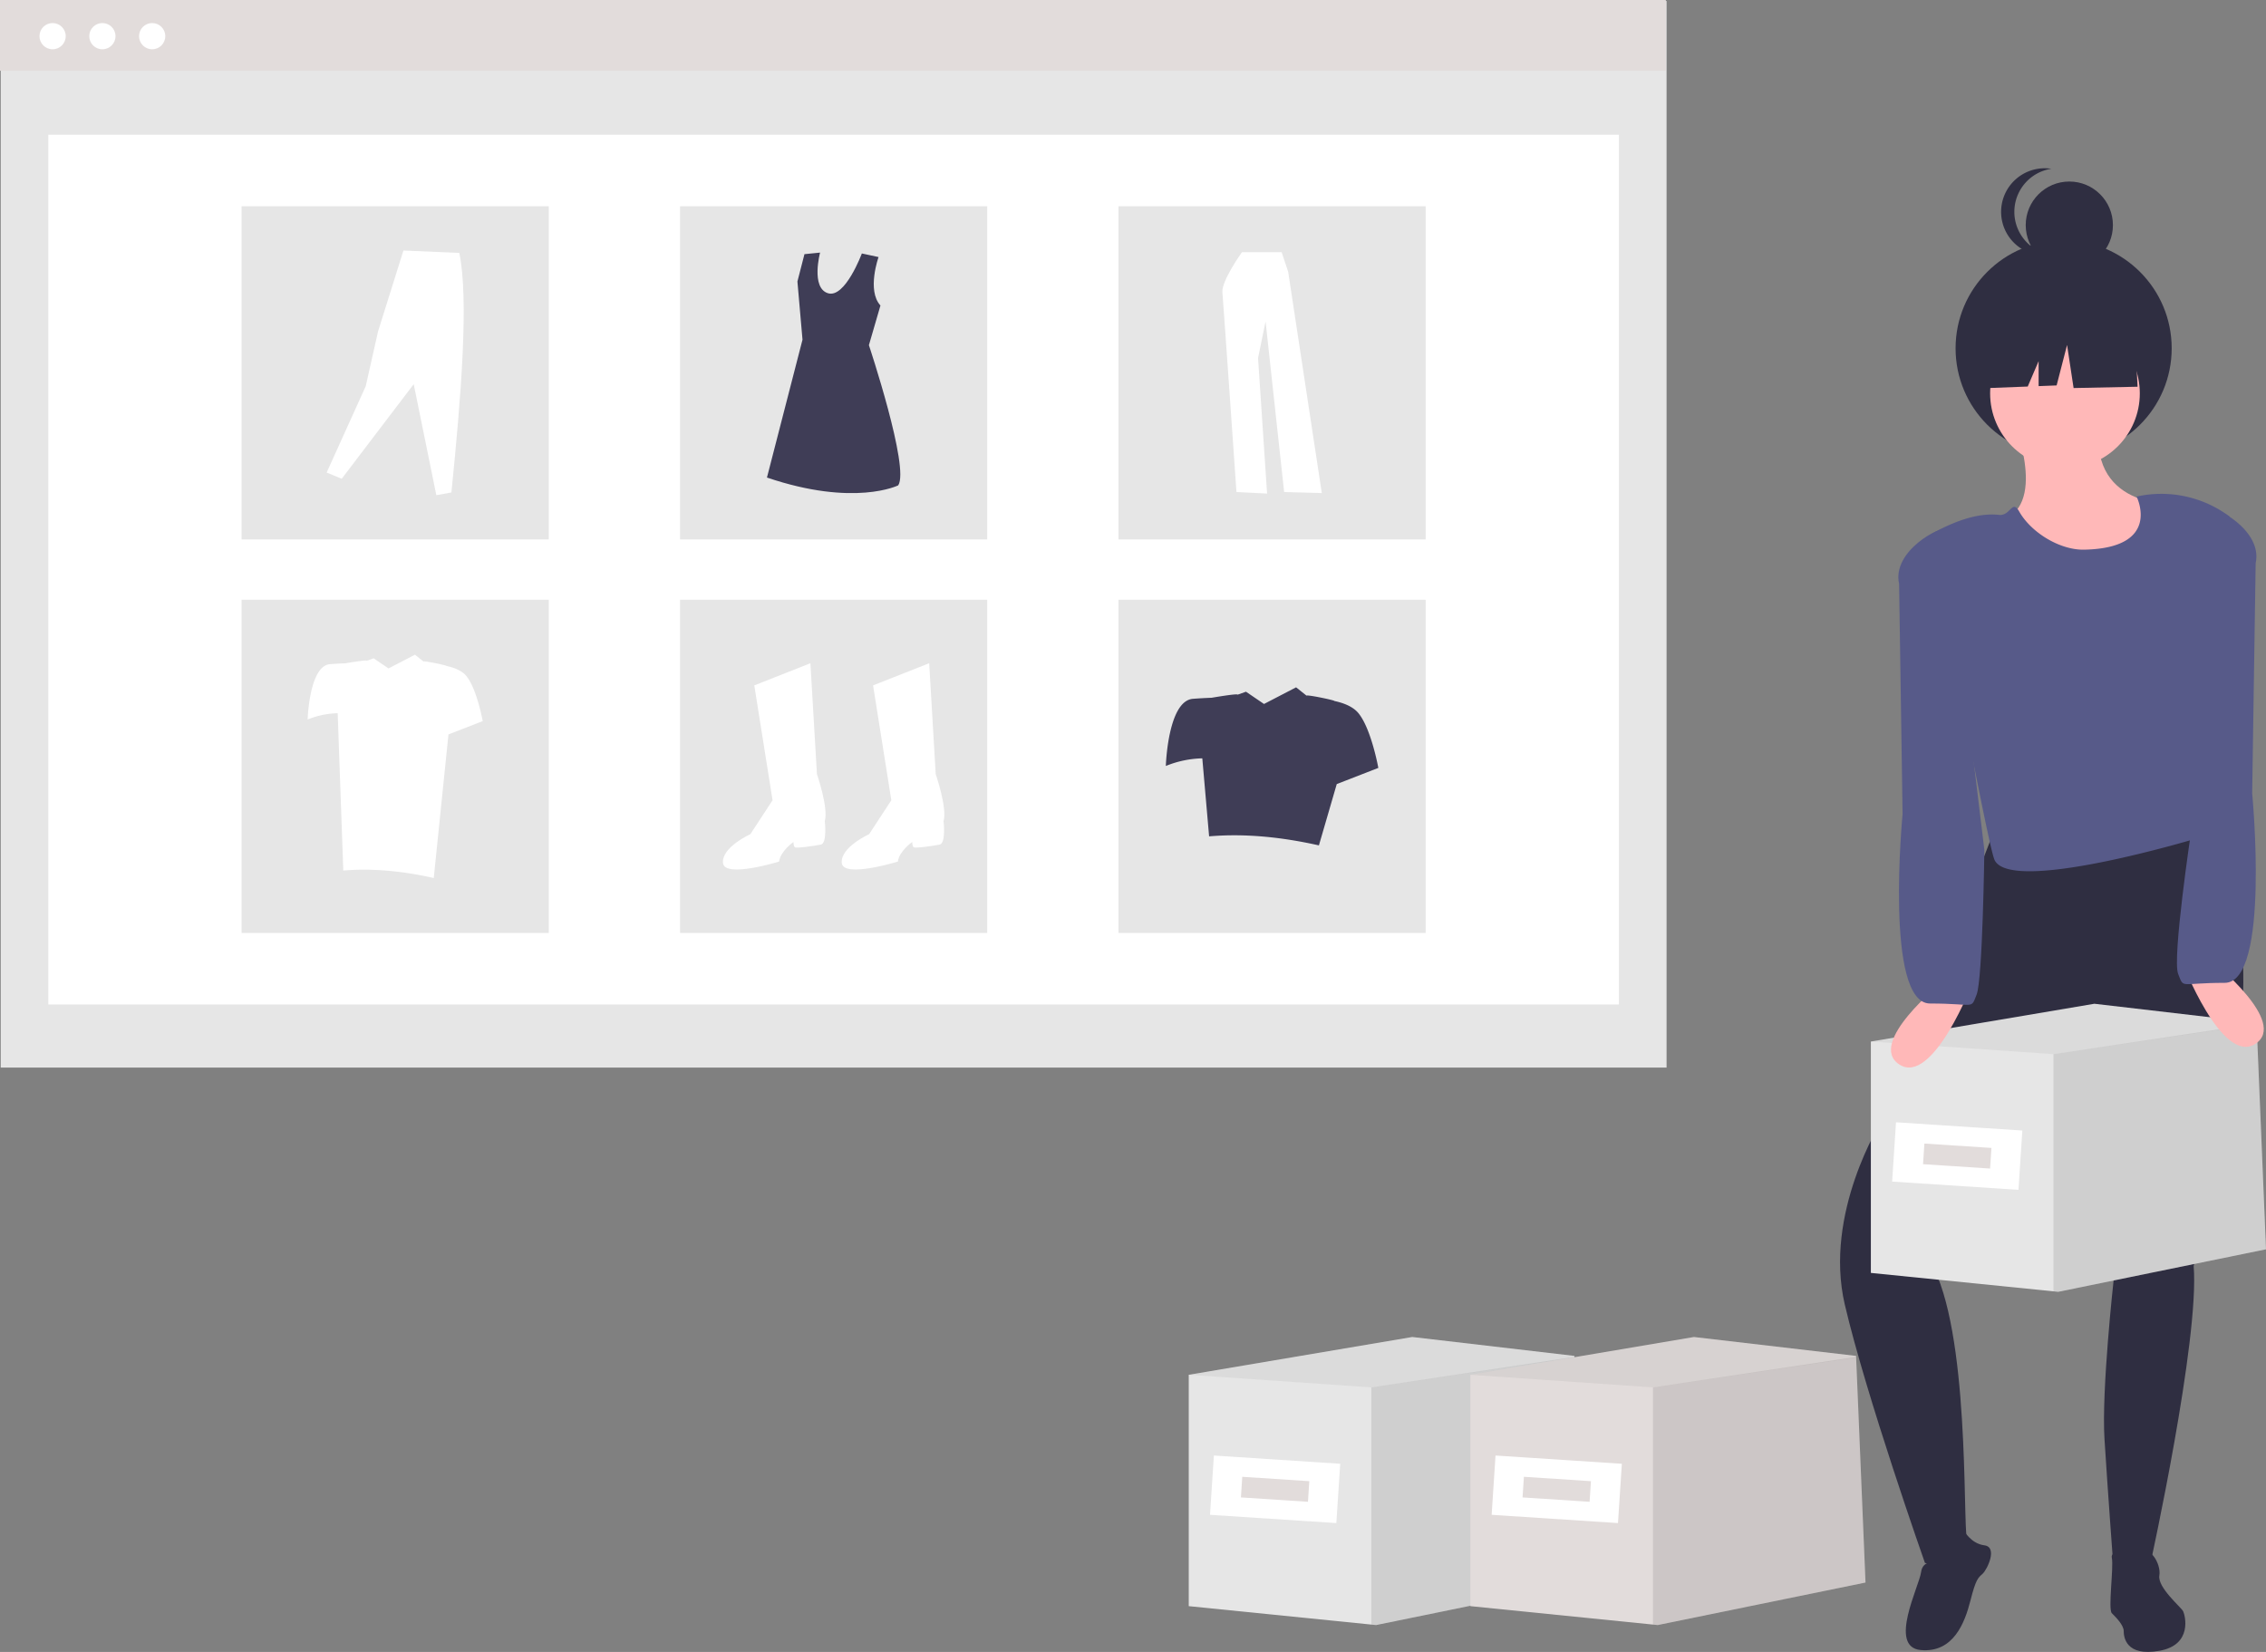 <svg id="a80234ba-f3f6-42a2-9225-8d803f7486aa" data-name="Layer 1" xmlns="http://www.w3.org/2000/svg" width="877" height="639.474" viewBox="0 0 877 639.474"><rect x="0" y="0" width="877" height="639.474" fill="#808080" stroke="none"/><rect x="0.275" y="0.365" width="644.725" height="412.91" fill="#e6e6e6"/><rect x="18.711" y="52.155" width="607.853" height="336.693" fill="#fff"/><rect width="644.725" height="27.39" fill="#e2dcdb"/><circle cx="20.354" cy="14.003" r="5.077" fill="#fff"/><circle cx="39.624" cy="14.003" r="5.077" fill="#fff"/><circle cx="58.893" cy="14.003" r="5.077" fill="#fff"/><rect x="93.501" y="79.848" width="118.887" height="128.982" fill="#e6e6e6"/><rect x="263.193" y="79.848" width="118.887" height="128.982" fill="#e6e6e6"/><rect x="432.885" y="79.848" width="118.887" height="128.982" fill="#e6e6e6"/><rect x="93.501" y="232.176" width="118.887" height="128.982" fill="#e6e6e6"/><rect x="263.193" y="232.176" width="118.887" height="128.982" fill="#e6e6e6"/><rect x="432.885" y="232.176" width="118.887" height="128.982" fill="#e6e6e6"/><path d="M453.428,395.588l21.722-8.588,2.526,42.939s4.546,13.134,3.031,18.186c0,0,1.01,8.588-1.515,9.093s-9.598,1.515-10.103,1.01-.505-2.021-.505-2.021-5.052,3.536-5.557,7.577c0,0-21.217,6.567-21.722.505s10.608-11.114,10.608-11.114l8.588-13.134Z" transform="translate(-161.5 -130.263)" fill="#fff"/><path d="M499.397,395.588l21.722-8.588,2.526,42.939s4.546,13.134,3.031,18.186c0,0,1.01,8.588-1.515,9.093s-9.598,1.515-10.103,1.01-.505-2.021-.505-2.021-5.052,3.536-5.557,7.577c0,0-21.217,6.567-21.722.505s10.608-11.114,10.608-11.114l8.588-13.134Z" transform="translate(-161.5 -130.263)" fill="#fff"/><path d="M501.522,229.773s-4.625,12.924.734,18.752l-4.468,15.353s15.874,47.622,11.339,54.274c0,0-16.932,8.466-50.796-3.024l13.757-53.367-1.965-22.526,2.721-10.583,6.047-.605s-3.628,13.606,3.024,15.723S495.056,228.387,495.056,228.387Z" transform="translate(-161.5 -130.263)" fill="#3f3d56"/><path d="M287.921,313.204l5.837,2.388,27.858-36.613,8.755,42.98,5.837-1.061c3.744-37.055,6.797-74.85,3.051-92.726l-21.623-.929-9.816,31.307L303.044,279.775Z" transform="translate(-161.5 -130.263)" fill="#fff"/><path d="M642.178,227.875s-7.966,11.074-7.577,15.543,5.44,77.327,5.44,77.327l11.852.583L648.395,268.87l2.914-14.183,7.189,66.058,14.572.389-13.017-85.681-2.526-7.577Z" transform="translate(-161.5 -130.263)" fill="#fff"/><path d="M687.2,406.281c-2.115-2.538-5.751-3.91-9.242-4.652.105-.317-10.618-2.532-10.798-2.076l-4.041-3.219-12.415,6.447-6.977-4.75-3.241,1.15c.132-.572-10.061,1.194-10.061,1.194-1.947.07-4.434.192-7.218.406-9.749.75-10.499,25.997-10.499,25.997a39.852,39.852,0,0,1,14.113-2.955l2.635,30.202c13.553-1.162,27.767.19,42.496,3.5L678.86,433.785l16.089-6.257S692.2,412.28,687.2,406.281Z" transform="translate(-161.5 -130.263)" fill="#3f3d56"/><path d="M341.941,391.901c-1.743-2.091-4.738-3.222-7.615-3.833.086-.262-8.749-2.086-8.897-1.71l-3.33-2.652-10.229,5.312-5.749-3.913-2.67.948c.109-.471-8.29.983-8.29.983-1.604.058-3.654.158-5.947.335-8.033.618-8.651,21.421-8.651,21.421a32.836,32.836,0,0,1,11.629-2.435L294.362,467.27c11.167-.958,22.879.157,35.015,2.884l5.692-55.59,13.257-5.155S346.06,396.845,341.941,391.901Z" transform="translate(-161.5 -130.263)" fill="#fff"/><polygon points="613 612.618 532.578 629.079 530.745 628.892 460.071 621.759 460.071 532.196 546.587 517.569 609.346 524.888 609.369 525.285 609.369 525.472 613 612.618" fill="#e6e6e6"/><polygon points="613 612.618 532.578 629.079 530.745 628.892 530.745 537.076 609.369 525.285 613 612.618" opacity="0.1" style="isolation:isolate"/><polygon points="609.369 525.472 609.346 525.495 530.745 537.076 460.071 532.196 546.587 517.569 609.346 524.888 609.369 525.285 609.369 525.472" opacity="0.05" style="isolation:isolate"/><rect x="630.5" y="695.287" width="49" height="23" transform="translate(-114.079 -171.42) rotate(3.734)" fill="#fff"/><rect x="642" y="702.787" width="26" height="8" transform="translate(-114.079 -171.42) rotate(3.734)" fill="#e2dcdb"/><polygon points="722 612.618 641.578 629.079 639.745 628.892 569.071 621.759 569.071 532.196 655.587 517.569 718.346 524.888 718.369 525.285 718.369 525.472 722 612.618" fill="#e2dcdb"/><polygon points="722 612.618 641.578 629.079 639.745 628.892 639.745 537.076 718.369 525.285 722 612.618" opacity="0.1" style="isolation:isolate"/><polygon points="718.369 525.472 718.346 525.495 639.745 537.076 569.071 532.196 655.587 517.569 718.346 524.888 718.369 525.285 718.369 525.472" opacity="0.05" style="isolation:isolate"/><rect x="739.5" y="695.287" width="49" height="23" transform="translate(-113.847 -178.519) rotate(3.734)" fill="#fff"/><rect x="751" y="702.787" width="26" height="8" transform="translate(-113.847 -178.519) rotate(3.734)" fill="#e2dcdb"/><path d="M941.695,295.884s14.19,36.656-11.825,36.656,40.204,36.656,66.218,15.372,10.642-22.467,10.642-22.467-34.291,3.547-33.109-27.197Z" transform="translate(-161.5 -130.263)" fill="#ffb8b8"/><circle cx="798.679" cy="134.835" r="41.82" fill="#2f2e41"/><path d="M934.6,448.422,889.666,564.303S867.2,599.777,875.477,635.251,906.5,735.287,906.5,735.287s17.183,4.372,16-11,.737-89.898-17-110l71.669-81.911,2.365,93.415s-4.73,42.569-3.547,61.488,3.547,50.846,3.547,50.846l14.19-2.365s19.142-87.094,16.777-115.473c0,0,43.934-137.891-1-171Z" transform="translate(-161.5 -130.263)" fill="#2f2e41"/><path d="M911.44,735.095s-5.785-1.473-6.452,3.833-12.835,28.903-.131,30.085,17.1-10.705,19.228-19.062,2.934-8.836,4.711-10.437,6.006-10.373.7-11.039-8.027-5.885-8.027-5.885S919.796,737.223,911.44,735.095Z" transform="translate(-161.5 -130.263)" fill="#2f2e41"/><path d="M988.797,730.991s-10.73-1.533-9.963,2.299-1.533,19.927,0,21.459,4.598,4.598,4.598,6.898.766,9.963,13.795,7.664,9.963-13.795,9.197-15.328-9.963-9.197-9.197-13.795S993.395,727.926,988.797,730.991Z" transform="translate(-161.5 -130.263)" fill="#2f2e41"/><circle cx="799.195" cy="152.276" r="28.966" fill="#ffb8b8"/><path d="M988.402,322.489s10.103,19.989-20.35,20.556c-9.362.174-20.495-6.648-25.091-14.806-2.708-4.806-3.392,1.832-7.77,1.345-8.292-.921-17.15,2.518-25.076,6.733a5.001,5.001,0,0,0-2.442,5.866C913.684,362.127,930.85,458.064,933.5,463.287c6.767,13.339,80-9,80-9,1.004-36.294-12.17-87.071,11-124A44.135,44.135,0,0,0,988.402,322.489Z" transform="translate(-161.5 -130.263)" fill="#575a89"/><polygon points="826.283 130.002 805.06 118.886 775.753 123.433 769.69 150.214 784.784 149.633 789 139.794 789 149.471 795.965 149.203 800.007 133.539 802.534 150.214 827.292 149.708 826.283 130.002" fill="#2f2e41"/><circle cx="800.88" cy="87.146" r="16.875" fill="#2f2e41"/><path d="M941.104,212.273a16.879,16.879,0,0,1,14.307-16.68,16.875,16.875,0,1,0,0,33.361A16.879,16.879,0,0,1,941.104,212.273Z" transform="translate(-161.5 -130.263)" fill="#2f2e41"/><polygon points="877 483.618 796.578 500.079 794.745 499.892 724.071 492.759 724.071 403.196 810.587 388.569 873.346 395.888 873.369 396.285 873.369 396.472 877 483.618" fill="#e6e6e6"/><polygon points="877 483.618 796.578 500.079 794.745 499.892 794.745 408.076 873.369 396.285 877 483.618" opacity="0.1" style="isolation:isolate"/><polygon points="873.369 396.472 873.346 396.495 794.745 408.076 724.071 403.196 810.587 388.569 873.346 395.888 873.369 396.285 873.369 396.472" opacity="0.05" style="isolation:isolate"/><rect x="894.5" y="566.287" width="49" height="23" transform="translate(-121.92 -188.887) rotate(3.734)" fill="#fff"/><rect x="906" y="573.787" width="26" height="8" transform="translate(-121.92 -188.887) rotate(3.734)" fill="#e2dcdb"/><path d="M913.221,510.457s-29.562,23.649-16.555,31.927,28.379-31.927,28.379-31.927Z" transform="translate(-161.5 -130.263)" fill="#ffb8b8"/><path d="M914.5,335.287c-1.531-1.726-20.867,8.136-18,21l1.349,89.134s-7.095,73.313,10.642,73.313,15.644,2.465,18.009-3.447,3-56,3-56Z" transform="translate(-161.5 -130.263)" fill="#575a89"/><path d="M1005.954,502.457s15.372,40.204,28.379,31.927-16.555-31.927-16.555-31.927Z" transform="translate(-161.5 -130.263)" fill="#ffb8b8"/><path d="M1009.5,452.287s-7.365,49.088-5,55,.272,3.447,18.009,3.447,10.642-73.313,10.642-73.313L1034.5,348.287c2.867-12.864-16.469-22.726-18-21l-17,58Z" transform="translate(-161.5 -130.263)" fill="#575a89"/></svg>